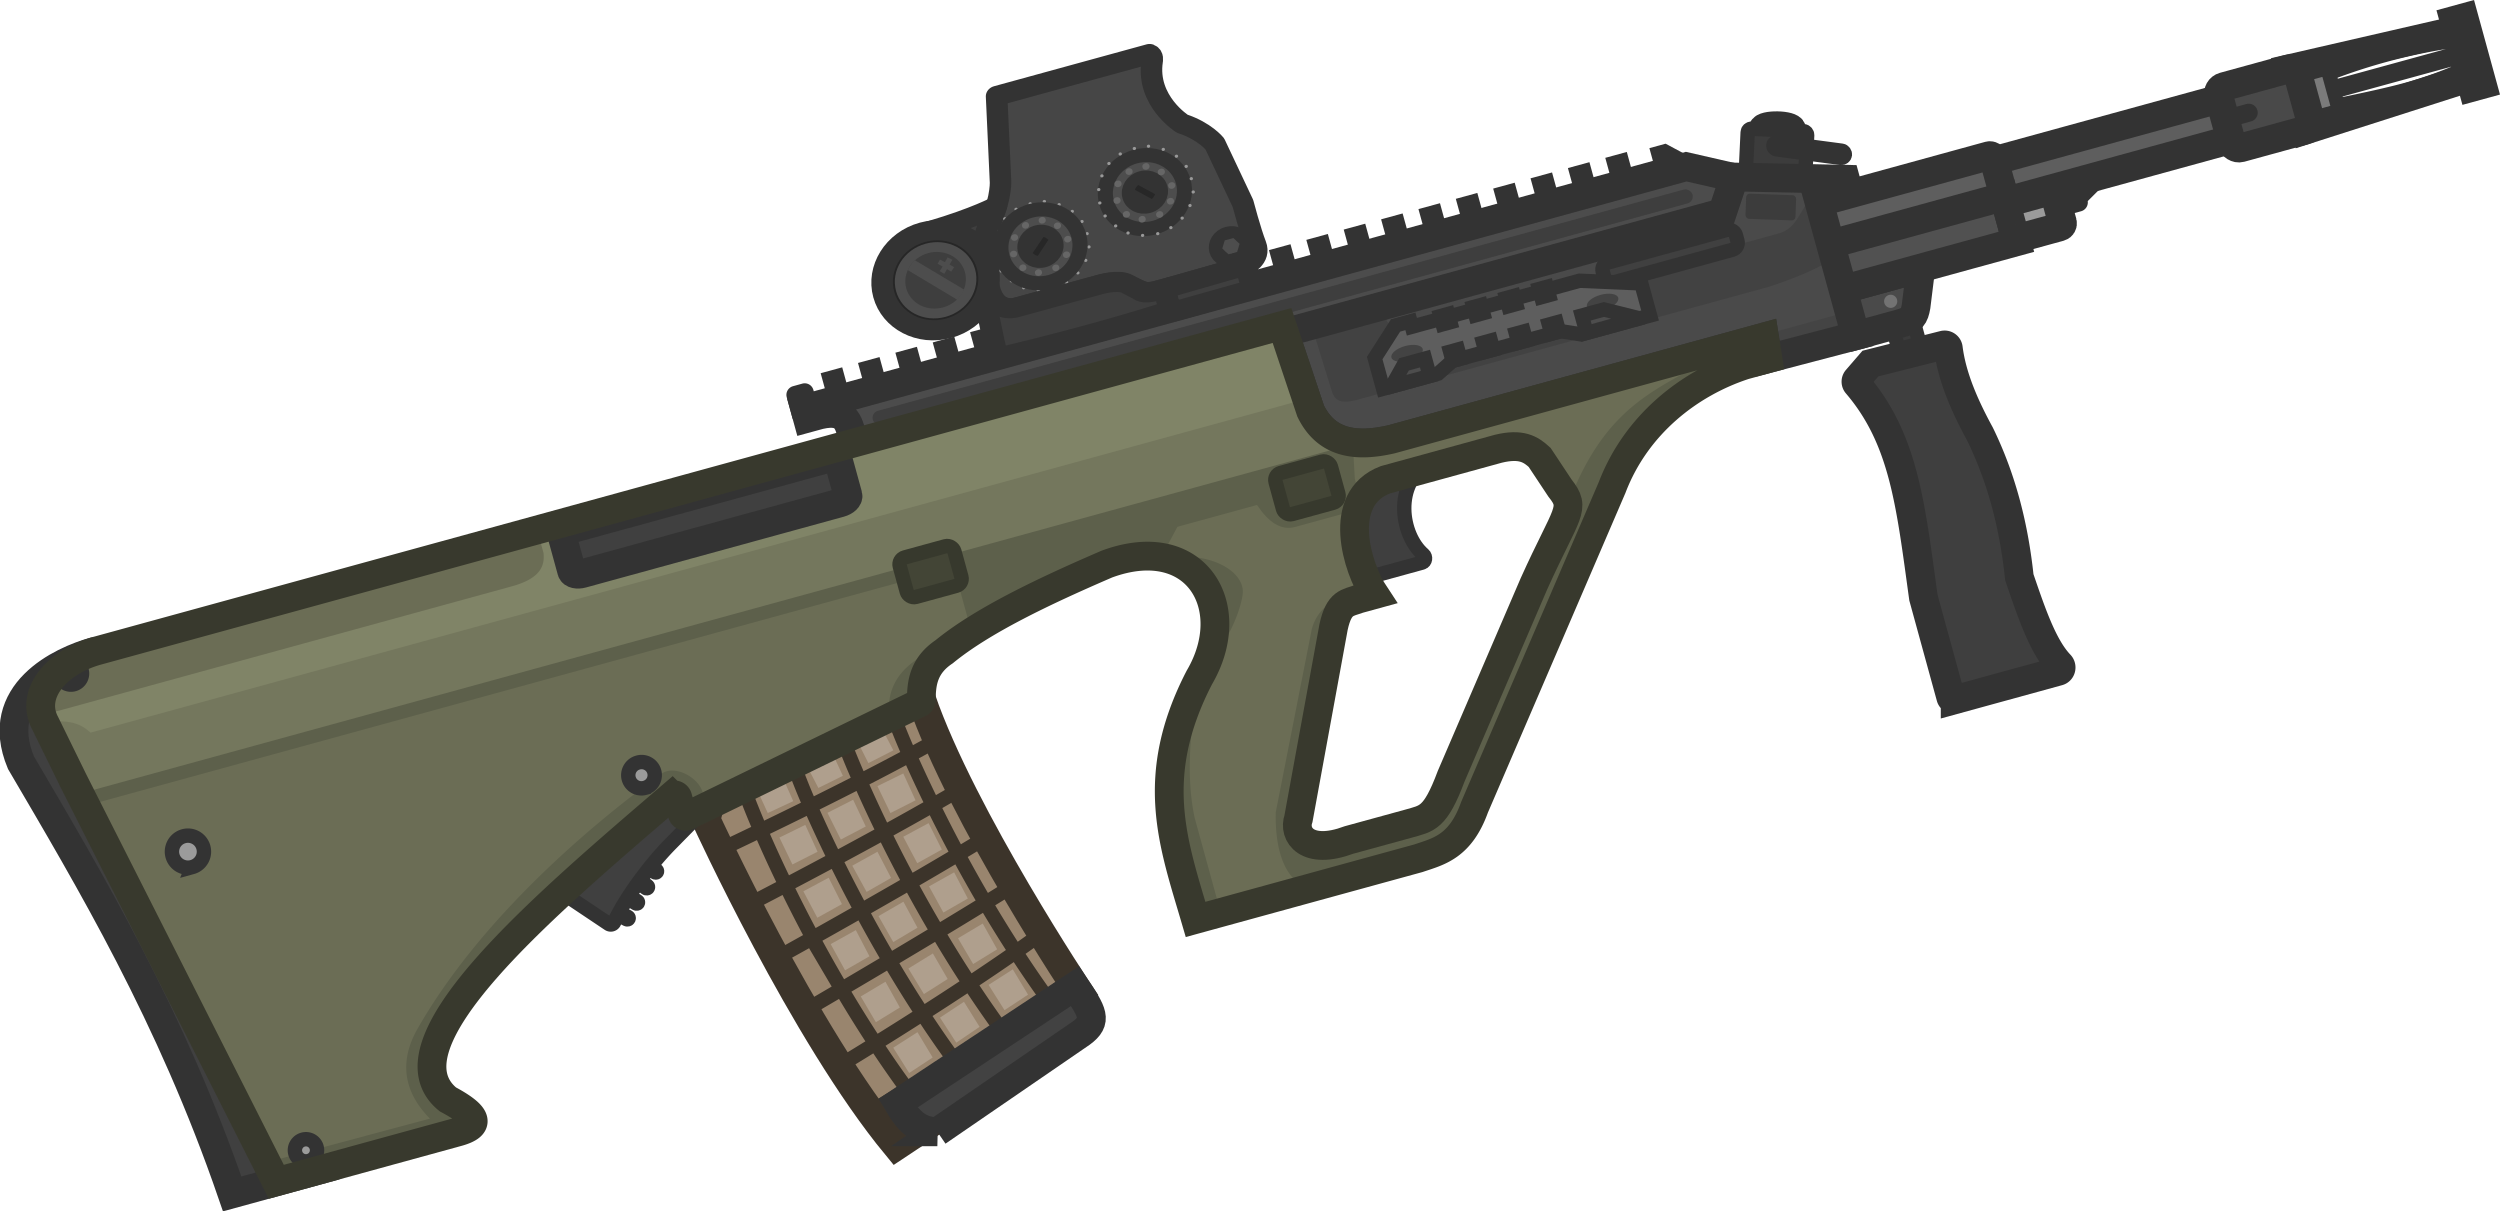 <svg xmlns="http://www.w3.org/2000/svg" width="120.061" height="58.175" fill="none"><defs><clipPath id="a"><path fill="#fff" d="M0 0h110v110H0z"/></clipPath></defs><g clip-path="url(#a)" transform="rotate(14.648 156.12 53.385)"><path fill="#99856e" d="m34.333 70.264-.314-.313c.249-.183.835-.65 1.594-1.266.607-.492 1.324-1.078 2.069-1.689.675-.554 1.373-1.128 2.03-1.67.77-.634 1.399-1.374 1.96-1.839l1.196-.99c.342.512.814 1.19 1.231 1.728a45 45 0 0 0 1.668 2.013c.574.656 1.17 1.308 1.768 1.94.625.661 1.251 1.301 1.853 1.902a111 111 0 0 0 4.486 4.232c-.061.166-.332.624-.706 1.22-.41.651-.941 1.468-1.455 2.247-.589.893-1.154 1.736-1.482 2.226l-.294.435-1.422 1.59-1.37 1.534a32 32 0 0 1-1.622-1.258 49 49 0 0 1-2.012-1.762 74 74 0 0 1-2.248-2.168 99 99 0 0 1-1.991-2.06 126.574 126.574 0 0 1-3.913-4.37 82 82 0 0 1-1.026-1.222z"/><path stroke="#3c342a" stroke-linecap="round" stroke-miterlimit="29" stroke-width=".691" d="M43.005 65.26c.455.57 1.023 1.262 1.692 2.037m-1.692-2.038a134 134 0 0 1-1.984 1.804m1.984-1.804c.38-.353.748-.7 1.094-1.034m-1.094 1.034c-.686-.86-1.201-1.594-1.333-1.772m3.025 3.81c.529.614 1.121 1.28 1.77 1.978m-1.77-1.978c-.626.612-1.285 1.244-1.941 1.865m1.94-1.865q.558-.544 1.07-1.06m.701 3.038c.576.62 1.197 1.266 1.859 1.924m-1.859-1.924c-.614.624-1.26 1.27-1.902 1.905m1.902-1.905q.556-.565 1.068-1.097m.79 3.021a63 63 0 0 0 2.006 1.912m-2.005-1.912c-.604.63-1.239 1.286-1.87 1.934m1.87-1.934c.368-.385.725-.76 1.062-1.119m.943 3.031a57 57 0 0 0 1.994 1.736M50.33 73.11c-.564.664-1.165 1.348-1.768 2.021m1.768-2.021q.512-.6.971-1.167m1.023 2.903a87 87 0 0 1-1.745 2.027m1.745-2.027q.415.345.843.685m-.843-.685c.316-.38.62-.754.902-1.114m-2.647 3.141a56 56 0 0 1-2.017-1.742m2.017 1.742c-.608.688-1.221 1.364-1.802 1.994m1.802-1.994q.558.46 1.133.905m-3.15-2.647a63 63 0 0 1-2.107-2m2.107 2c-.614.687-1.23 1.362-1.812 1.99m-.295-3.99a69 69 0 0 1-1.89-1.952m1.89 1.953c-.644.66-1.283 1.31-1.883 1.918m-.008-3.87a71 71 0 0 1-1.809-2.02m1.81 2.02c-.654.647-1.304 1.284-1.915 1.879m.105-3.898a65 65 0 0 1-1.735-2.099m1.735 2.099c-.667.631-1.331 1.252-1.955 1.83m.22-3.929a205 205 0 0 1-2.009 1.768m2.009-1.768c-.558-.705-1-1.299-1.308-1.737m-.7 3.505a261 261 0 0 1-2.014 1.73m2.013-1.73a66 66 0 0 0 1.789 2.161m-1.789-2.161c-.723-.916-1.203-1.608-1.33-1.835m-.683 3.566a64 64 0 0 0 1.835 2.239m-1.835-2.24c-.854.728-1.465 1.238-1.64 1.385m1.64-1.384a39 39 0 0 1-1.386-1.877m3.221 4.115c.56-.51 1.236-1.13 1.967-1.808M38.834 72.8a72 72 0 0 0 1.893 2.124M38.834 72.8c-.816.745-1.386 1.257-1.522 1.38m3.489-3.188a75 75 0 0 0 1.85 2.068m0 0c-.716.698-1.377 1.337-1.924 1.863m1.925-1.863a71 71 0 0 0 1.921 1.99m-3.846-.126c.612.66 1.268 1.34 1.96 2.028m-1.96-2.028c-.747.719-1.282 1.228-1.455 1.392m3.415.636c.533-.535 1.182-1.188 1.886-1.901m-1.886 1.901a63 63 0 0 0 2.237 2.119m-2.237-2.119c-.8.803-1.342 1.342-1.424 1.424m5.488-1.254a63 63 0 0 1-2.178-2.071m2.178 2.07c-.676.732-1.304 1.4-1.827 1.95m1.827-1.95c.657.595 1.334 1.18 2.027 1.747m-3.854.203c.656.59 1.335 1.174 2.034 1.743m-2.034-1.743c-.738.777-1.264 1.32-1.413 1.473m3.447.27a177 177 0 0 0 1.82-1.946m-1.82 1.946c-.742.78-1.276 1.329-1.435 1.492m1.435-1.492q.764.624 1.557 1.217m.263-3.163q.717.586 1.453 1.137m-14.872-8.06c-.65-.76-1.026-1.221-1.026-1.221v-.46l-.314-.313c.249-.183.835-.65 1.594-1.266m-.254 3.26c.503.59 1.17 1.36 1.953 2.234m0 0c.594.664 1.255 1.387 1.96 2.137m0 0a99 99 0 0 0 1.99 2.06m0 0a74 74 0 0 0 2.25 2.168m0 0a49 49 0 0 0 2.011 1.762m0 0c.55.453 1.092.876 1.622 1.258l1.37-1.533m0 0 1.422-1.591.294-.435m0 0c.329-.49.894-1.333 1.482-2.226m0 0c.514-.78 1.046-1.596 1.455-2.247m0 0c.374-.596.645-1.054.706-1.22 0 0-.237-.208-.647-.58m0 0c-.457-.414-1.13-1.031-1.925-1.788m0 0a111 111 0 0 1-1.914-1.864m0 0a92 92 0 0 1-1.853-1.902m0 0a68 68 0 0 1-1.768-1.94m0 0a45 45 0 0 1-1.668-2.013m0 0a32 32 0 0 1-1.231-1.727l-1.196.99m0 0c-.561.464-1.19 1.204-1.96 1.838m0 0c-.657.542-1.355 1.117-2.03 1.67m0 0c-.745.611-1.462 1.197-2.07 1.689"/><path stroke="#3c342a" stroke-linecap="round" stroke-miterlimit="29" stroke-width="1.382" d="m34.02 69.95.313.314v.46s7.159 8.765 12.812 12.84l2.792-3.124s3.69-5.458 3.937-6.128c0 0-7.648-6.79-11.006-11.814 0 0-7.738 6.636-8.849 7.453z"/><path fill="#af9f8d" d="m41.358 64.308-1.016.855.848.961 1.005-.894zm-2.032 1.708-1.055.877.897.994.99-.862zm-2.061 1.67-1.02.911.877 1.069 1.038-.86zm5.672-1.503-1.046.902.93 1.092 1.012-.895zm-2.01 1.831-1.034.918.945 1.079 1-.91zm-1.919 1.748-1.046.903.93 1.092 1.012-.896zm5.709-1.578-1.012.94.97 1.057.977-.932zm-2.03 1.949-.999.955.984 1.043.966-.947zm-1.95 1.8-1.011.94.969 1.057.978-.932zm5.764-1.774-.996.957.985 1.041.964-.947zm-2 1.981-.982.97 1 1.028.95-.961zm-1.867 1.898-.997.956.986 1.042.963-.948zm5.817-1.847-.968.984 1.015 1.013.936-.975zm-1.953 1.995-.954.998 1.03.998.921-.989zm-1.86 1.89-.968.984 1.015 1.013.935-.975zm5.767-2.121-.937 1.015 1.047.98.905-1.005zm-1.875 2.099-.922 1.028 1.061.965.89-1.018zm-1.792 1.978-.937 1.015 1.047.98.904-1.004z"/><path fill="#3c3c3c" stroke="#333" stroke-linecap="square" stroke-width="1.382" d="M75.77 25.814c.372-.09.654-.239.632-.333s-.343-.1-.714-.01-.654.239-.631.333c.022.095.342.099.713.01z"/><rect width="2.859" height="2.469" x="74.348" y="25.962" fill="#3c3c3c" stroke="#333" stroke-width=".691" rx=".173" transform="rotate(-11.93 74.348 25.962)"/><path fill="#3b3b3b" stroke="#333" stroke-width=".691" d="M83.254 33.035q-.007-.017.005-.026l.874-.504c.008-.005.02-.001.025.009l1.03 1.785q.009.017-.005.026l-.873.504c-.008.005-.02 0-.025-.009z"/><path fill="#4a4a4a" stroke="#333" stroke-linecap="round" stroke-width="1.382" d="m81.873 34.277 1.912-1.104c.512-.295.578-.508.537-.994l-.245-1.838-4.472 2.582z"/><path fill="#5e5e5e" stroke="#333" stroke-width="1.382" d="m85.475 24.873 10.898-6.292 1.014 1.755-10.899 6.292z"/><rect width="9.819" height="2.811" x="77.533" y="29.116" fill="#5e5e5e" stroke="#333" stroke-width="1.382" rx=".173" transform="rotate(-30 77.533 29.116)"/><path fill="#515151" stroke="#333" stroke-width="1.382" d="m77.359 31.617 9.717-5.61 1.127 1.952-9.717 5.61z"/><path fill="#404040" stroke="#333" stroke-width=".691" d="m70.482 28.194.695 1.203 1.55-.895-1.965-.47zM34.71 48.716l.33-.19.55.955-.33.19zM33.252 49.945a.086.086 0 0 1 .032-.118l.4-.232a.086.086 0 0 1 .119.032l.366.633-.551.318zM36.32 47.786l.33-.19.551.955-.33.19zM37.932 46.855l.33-.19.551.955-.33.19zM39.543 45.925l.33-.19.552.955-.33.19zM41.154 44.995l.33-.19.551.955-.33.19zM42.766 44.064l.33-.19.551.955-.33.19zM44.377 43.134l.33-.19.552.955-.33.19zM45.988 42.204l.33-.19.551.955-.33.19zM47.6 41.273l.33-.19.551.955-.33.19zM49.211 40.343l.33-.19.552.955-.33.19zM50.822 39.413l.33-.19.551.955-.33.19zM52.434 38.482l.33-.19.551.955-.33.19zM54.045 37.552l.33-.19.552.955-.33.19zM55.656 36.622l.33-.19.551.955-.33.19zM57.268 35.69l.33-.19.551.956-.33.19zM58.881 34.76l.33-.19.552.956-.33.19zM60.492 33.831l.33-.19.551.955-.33.19zM62.103 32.9l.33-.19.551.955-.33.19zM63.715 31.97l.33-.19.552.956-.33.19zM65.326 31.04l.33-.19.551.955-.33.19zM66.938 30.109l.33-.19.551.955-.33.19zM68.55 29.18l.33-.19.55.955-.33.19z"/><path fill="#4c4c4c" stroke="#333" stroke-linecap="round" stroke-miterlimit="100" stroke-width="1.382" d="M36.56 51.307c-.365-.62-.597-1.431-1.857-.773l-.535.308-.238-.413L71.945 28.48l2.869-.087 1.966 2.758-34.332 19.901z"/><rect width="40.825" height=".691" x="37.051" y="49.815" fill="#3e3e3e" rx=".346" transform="rotate(-30 37.05 49.815)"/><path fill="#4a4a4a" d="m79.5 27.132-5.194 1.246-.119 1.793-18.892 10.907 2.167 3.317c1.14 1.326 2.563 1.137 4.102.33l16.084-9.287.427.973 3.798-2.133-3.498-6.06 1.314-.758z"/><path fill="#424242" d="M78.387 28.238c-.335.244-.442.615-.552 1-.13.452-.264.922-.784 1.223l-16.033 9.256c-.567.296-1.273-.545-1.565-1.038l-2.992 1.727 1.722 2.774c.303.525.69.455 1.222.178l17.891-10.33c1.361-.884 2.383-1.725 2.607-2.164z"/><path fill="#444" d="M80.955 33.41 59.66 45.703c-.219.126-.342.323-.275.44l.309.534c.067.116.299.108.518-.018l21.295-12.294c.218-.127.341-.324.274-.44l-.309-.534c-.067-.117-.299-.109-.517.017"/><path stroke="#333" stroke-linecap="round" stroke-width="1.382" d="m79.5 27.132-5.194 1.246-.119 1.793-18.892 10.907 2.167 3.317c1.14 1.326 2.563 1.137 4.102.33l16.084-9.287.427.973 3.798-2.133-3.498-6.06 1.314-.758z"/><rect width="2.401" height="1.21" x="75.063" y="29" fill="#3c3c3c" rx=".173" transform="rotate(-12.6 75.063 29)"/><rect width="3.468" height=".346" x="75.711" y="26.257" fill="#4d4d4d" stroke="#333" stroke-width=".691" rx=".173" transform="rotate(-7.08 75.71 26.257)"/><rect width="6.631" height=".99" x="69.164" y="34.065" fill="#404040" stroke="#333" stroke-width=".691" rx=".346" transform="rotate(-30 69.164 34.065)"/><path fill="#737373" d="M83.239 32.527a.315.315 0 1 0-.315-.546.315.315 0 0 0 .315.546"/><path fill="#4d4d4d" fill-rule="evenodd" d="m98.76 16.615 7.334-3.835 1.177 2.04-6.988 4.433zm7.215-3.272a28 28 0 0 0-5.727 3.307l.326.564 5.727-3.306zm.423.733-5.727 3.306.33.573c3.455-1.696 4.157-2.122 5.727-3.307z" clip-rule="evenodd"/><path stroke="#333" stroke-width=".691" d="M105.974 13.343a28 28 0 0 0-5.727 3.307l.326.564 5.727-3.306zM100.67 17.382l5.727-3.306.33.572c-1.57 1.185-2.272 1.61-5.727 3.307z"/><path stroke="#333" stroke-width="1.382" d="m98.76 16.615 7.334-3.835 1.177 2.04-6.988 4.433z"/><path fill="#454545" stroke="#333" stroke-width="1.382" d="m105.85 12.357.423-.244 1.664 2.882-.423.244z"/><rect width="1.328" height="2.135" x="99.391" y="16.776" fill="#7b7b7b" stroke="#333" stroke-width=".691" rx=".346" transform="rotate(-30 99.39 16.776)"/><rect width="2.373" height="1.786" x="87.24" y="26.292" fill="#9b9b9b" stroke="#333" stroke-width="1.382" rx=".173" transform="rotate(-30 87.24 26.292)"/><path fill="#4d4d4d" stroke="#333" stroke-width=".691" d="m89.693 25.795.876-.505a.096.096 0 0 1 .096.166l-.876.505z"/><path fill="#404040" stroke="#333" stroke-linecap="round" stroke-width="1.382" d="M3.844 70.356c-1.38.797-4.243 3.14-2.035 6.038 4.633 4.633 10.017 9.903 15.052 17.474l4.375-2.525"/><rect width=".127" height=".722" x="32.008" y="73.489" fill="#3a3a3a" stroke="#333" stroke-width=".691" rx=".063" transform="rotate(-62.932 32.008 73.49)"/><rect width=".127" height=".722" x="31.764" y="74.376" fill="#3a3a3a" stroke="#333" stroke-width=".691" rx=".063" transform="rotate(-66.99 31.764 74.376)"/><rect width=".127" height=".722" x="31.467" y="75.279" fill="#3a3a3a" stroke="#333" stroke-width=".691" rx=".063" transform="rotate(-73.402 31.467 75.28)"/><rect width=".127" height=".722" x="31.219" y="76.167" fill="#3a3a3a" stroke="#333" stroke-width=".691" rx=".063" transform="rotate(-76.911 31.219 76.167)"/><path fill="#404040" stroke="#333" stroke-linecap="round" stroke-width=".691" d="m27.62 75.549 3.457 1.2a.178.178 0 0 0 .233-.14c.207-1.182.911-3.014 1.696-4.373l1.064-1.856-.594-2.207Z"/><path fill="#3f3f3f" stroke="#333" stroke-linecap="round" stroke-width=".691" d="m61.515 51.798 2.972-1.716c.139-.08.107-.313-.037-.383-1.293-.626-2.29-2.954-.839-4.39l-3.153 1.82c-1.836 2.26-.875 3.62 1.057 4.67z"/><path fill="#6b6d55" fill-rule="evenodd" d="m4.013 70.259 51.08-29.491 2.37 3.627c1.14 1.327 2.563 1.138 4.102.33l16.084-9.286.427.973-1.012.584c-2.323 1.494-4.307 4.045-4.664 7.283l-2.51 16.535c-.166 1.875-1.006 2.417-1.822 2.944l-.171.11-9.606 5.547q-.192-.32-.384-.635c-1.818-2.996-3.483-5.738-2.38-10.65 1.069-3.786-1.928-6.767-5.677-4.145-2.638 2.06-5.097 4.133-6.491 6.045-.771.872-.693 1.694-.477 2.507a.18.18 0 0 1-.054.178l-9.414 8.065a.173.173 0 0 1-.262-.045l-.402-.696a.172.172 0 0 0-.291-.013l-.23.33c-4.598 6.635-10.25 14.79-6.494 16.5 1.582.381 1.895.808.817 1.417l-7.789 4.497-14.29-16.162-2.013-2.334c-1.094-1.184-.204-3.001 1.553-4.015m57.756-23.575c-2.085 1.49-.242 4.441.9 5.461l-.68.393q-.102.071-.2.13c-.382.24-.68.427-.637 1.483l.695 9.325c-.067.8.83 1.634 2.616.38l2.57-1.483.167-.098c.666-.387 1.02-.593 1.228-2.611l1.51-9.958c.16-.947.308-1.669.423-2.232.347-1.698.397-1.944-.375-2.524l-1.32-1.18c-.52-.276-1.027-.433-2.019.097z" clip-rule="evenodd"/><path fill="#424242" stroke="#333" stroke-linecap="round" stroke-miterlimit="29" stroke-width="1.382" d="m48.872 82.419 5.49-6.338c.627-.773.276-1.095-.862-2.104l-6.808 7.594c.807.807 1.36 1.021 2.18.848z"/><path fill="#74775d" d="m60.906 45.033.101.175L5.123 77.344l-.651-.736-2.013-2.334a2 2 0 0 1-.246-.332l1.691-.615L56.707 43.24l.755 1.155c.975 1.135 2.158 1.16 3.444.638"/><path fill="#5d604b" d="m5.356 77.607-.432-.489L59.826 45.42l.508 1.572.08.156c.328.643.58 1.136-.325 1.703l-1.922 1.11c-.63.37-1.323.105-2.054-.55l-3.434 1.982-.386 1.612c-.746.065-1.574.372-2.443.98-2.075 1.62-4.038 3.248-5.46 4.799l-1.608-2.785z"/><path fill="#808467" d="M2.427 74.237a2 2 0 0 1-.215-.297L22.4 62.286c1.276-.714 1.382-1.357 1.143-1.98l-.573-.992 32.124-18.546 2.031 3.11L4.676 74.158c-.806-.445-1.528-.19-2.248.078"/><path fill="#5d604b" d="M55.704 57.26c.306-2.439-1.107-4.346-3.233-4.267 1.96-.857 3.765-.38 4.034.612.135.5.046 2.461-.8 3.655M59.373 68.79l-1.082.624-.384-.634c-1.819-2.996-3.484-5.739-2.38-10.651q.053-.192.094-.38c-.028 2.033.324 4.827 1.39 6.95zM25.734 86.856c1.583.381 1.896.807.818 1.417l-7.79 4.497-.692-.783 7.065-4.018c-.916-.548-2.29-1.695-1.668-4.019 1.585-5.916 5.64-11.681 8.294-14.877.575-.56 1.964-.142 2.161.62l7.533-6.474c-.39-1.624.867-2.94 2.297-3.7q-.21.258-.394.51c-.238.27-.395.534-.492.795-.217.584-.134 1.15.015 1.712a.18.18 0 0 1-.054.178l-9.414 8.065a.173.173 0 0 1-.262-.044l-.402-.697-.013-.019a.172.172 0 0 0-.278.006l-.001.001-.228.33c-4.024 5.805-8.854 12.775-7.483 15.572q.147.3.391.534.245.233.597.394M74.725 37.127l2.924-1.689.427.973-1.012.584c-2.323 1.495-4.308 4.046-4.664 7.284l-2.51 16.535c-.167 1.875-1.007 2.417-1.823 2.944l-.17.11-4.656 2.688c-1.078.07-2.046-1.051-2.527-3.097l-.549-8.927c0-1.341 1.038-1.94 1.884-2.427l.056-.033.307-.177q.132.139.257.25l-.68.392q-.102.07-.2.131c-.382.24-.681.427-.638 1.482l.696 9.326c-.068.8.83 1.633 2.616.38l2.57-1.484.167-.098c.666-.387 1.02-.593 1.228-2.61l1.51-9.958c.16-.947.308-1.67.423-2.232.208-1.022.31-1.518.19-1.877.457-4.35 2.15-5.941 4.009-7.687l.364-.343z"/><path stroke="#38392d" stroke-linecap="round" stroke-width="1.382" d="M61.769 46.683c-2.086 1.49-.242 4.442.9 5.461l-.68.393c-.47.331-.889.378-.838 1.613l.696 9.325c-.068.8.83 1.634 2.616.38l2.57-1.483c.775-.464 1.17-.529 1.394-2.71l1.51-9.957c.647-3.803 1.076-3.983.049-4.756l-1.32-1.18c-.521-.276-1.028-.433-2.02.097z"/><path fill="#3f3f3f" stroke="#333" stroke-linecap="round" stroke-width="1.382" d="M82.514 36.509a.176.176 0 0 1-.058-.221l.44-.896 3.182-1.751a.177.177 0 0 1 .249.09c.508 1.27 1.433 2.455 2.517 3.607 1.615 1.88 2.732 3.97 3.567 6.178.965 1.453 1.929 2.936 2.948 3.561.12.075.129.26.006.33l-4.45 2.57a.173.173 0 0 1-.236-.063l-2.477-4.29c-1.731-4.172-2.823-7.122-5.688-9.115z"/><path fill="#404040" stroke="#333" stroke-linecap="round" stroke-width="1.382" d="m35.612 52.463-11.12 6.42c-.219.126-.342.323-.275.44l.86 1.489c.068.116.3.108.518-.018l11.12-6.42c.219-.126.342-.323.274-.44l-.86-1.49c-.067-.116-.299-.108-.517.019z"/><path fill="#9b9b9b" stroke="#333" stroke-linecap="round" stroke-width=".691" d="M11.034 79.169a.768.768 0 1 0-.769-1.332.768.768 0 0 0 .769 1.331zM31.106 69.99a.63.63 0 1 0-.63-1.091.63.63 0 0 0 .63 1.092zM20.014 91.413a.532.532 0 1 0-.532-.921.532.532 0 0 0 .532.921zM3.317 72.11a.532.532 0 1 0-.532-.922.532.532 0 0 0 .532.922z"/><path stroke="#38392d" stroke-linecap="round" stroke-width="1.382" d="m55.093 40.768-51.08 29.49c-1.757 1.015-2.647 2.832-1.553 4.016l2.012 2.334L18.763 92.77l7.79-4.497c1.078-.61.764-1.035-.818-1.416-3.819-1.74 2.087-10.14 6.724-16.831a.172.172 0 0 1 .29.013l.403.696c.054.094.18.115.262.045l9.414-8.065a.18.18 0 0 0 .054-.178c-.216-.813-.294-1.635.477-2.507 1.394-1.912 3.853-3.985 6.49-6.045 3.75-2.622 6.747.36 5.678 4.145-1.18 5.256.809 8.028 2.764 11.285l9.606-5.546c.866-.568 1.815-1.048 1.993-3.055L72.4 44.28c.357-3.238 2.34-5.789 4.664-7.283l1.012-.584-.427-.973-16.084 9.286c-1.54.808-2.962.997-4.102-.33z"/><rect width="2.719" height="1.971" x="40.084" y="56.298" fill="#434536" stroke="#37392d" stroke-width=".691" rx=".346" transform="rotate(-30 40.084 56.298)"/><rect width="2.759" height="2.05" x="56.518" y="47.812" fill="#434536" stroke="#37392d" stroke-width=".691" rx=".346" style="stroke-width:.691;stroke-dasharray:none" transform="rotate(-30 56.518 47.812)"/><rect width="3.937" height="3.046" x="95.65" y="18.41" fill="#494949" stroke="#333" stroke-width="1.382" rx=".346" transform="rotate(-30 95.65 18.41)"/><path fill="#404040" stroke="#333" stroke-width=".691" d="m96.367 19.654 1.017-.587a.086.086 0 0 1 .086.15l-1.016.587z"/><path fill="#5e5e5e" d="m59.796 41.156.573-1.769.64-.37.135.233 7.228-4.173 2.902-.626.8 1.384L69.1 37.55l-.989.099-4.67 2.696-.514.769-2.366 1.366z"/><path stroke="#333" stroke-linecap="round" stroke-width=".691" d="m59.796 41.156.573-1.769.64-.37.135.233 7.228-4.173 2.902-.626.8 1.384L69.1 37.55l-.989.099-4.67 2.696-.514.769-2.366 1.366z"/><path fill="#434343" d="M69.887 36.103c.372-.215.594-.53.494-.703s-.483-.139-.856.076-.594.53-.494.704.483.139.856-.077M61.424 40.856c.373-.215.594-.53.494-.703s-.483-.139-.856.076-.594.53-.494.704.483.139.856-.077"/><path fill="#4d4d4d" stroke="#333" stroke-width=".691" d="m69.856 36.115 1.574-.017.047.08-2.142 1.237-.433-.75zM61.234 41.093l-.273 1.05.046.08 1.565-.903-.433-.75zM63.223 39.942l.334-.193.229.397-.335.193zM62.338 38.41l.334-.194.204.354-.334.193zM64.643 39.124l.334-.193.228.396-.334.193zM63.756 37.59l.334-.193.204.354-.334.193zM66.06 38.305l.335-.193.229.396-.335.193zM65.176 36.77l.334-.193.204.354-.334.193zM67.48 37.485l.335-.193.228.396-.334.193zM66.594 35.951l.334-.193.204.354-.334.193z"/></g><g transform="rotate(164.648 28.812 4.673)scale(.253 -.234)"><path d="M11.178 1.307h30.03l3.608 17.284s.99 4.423 5.412 9.311c.291.466.878 5.708 1.688 8.73 0 0 1.971 7.644-4.077 7.644h-16.06s-3.483-.041-4.814 1.29c-1.826 1.825-2.518 2.181-2.518 2.181s-.41.811-3.027.811-17.167-.113-17.167-.113-3.259-.465-2.968-3.55.233-8.904.233-8.904L3.67 22.665s1.222-3.085 4.947-5.762c0 0 5.47-6.46 2.386-13.967 0 0-.524-1.048.174-1.63z" style="fill:#464646;fill-opacity:1;stroke:#333;stroke-width:4.108;stroke-linecap:square;stroke-linejoin:round;stroke-miterlimit:29;stroke-dasharray:none;stroke-opacity:1"/><circle cx="5.912" cy="43.877" r="2.764" style="fill:#666;fill-opacity:1;stroke:#333;stroke-width:2.876;stroke-linecap:square;stroke-linejoin:round;stroke-miterlimit:29;stroke-dasharray:none;stroke-opacity:1"/><circle cx="18.889" cy="28.397" r="7.548" style="fill:#4d4d4d;fill-opacity:1;stroke:#333;stroke-width:2.876;stroke-linecap:square;stroke-linejoin:round;stroke-miterlimit:29;stroke-dasharray:none;stroke-opacity:1"/><circle cx="18.889" cy="28.397" r="2.978" style="fill:#333;fill-opacity:1;stroke:#333;stroke-width:2.876;stroke-linecap:square;stroke-linejoin:round;stroke-miterlimit:29;stroke-dasharray:none;stroke-opacity:1"/><path d="m17.143 29.342 2.631-2.718s.605.32.827.788l-2.625 2.742s-.632-.356-.833-.812" style="fill:#272727;fill-opacity:1;stroke:none;stroke-width:.679;stroke-linecap:square;stroke-linejoin:round;stroke-miterlimit:29;stroke-opacity:1"/><g style="fill:#252525;fill-opacity:1" transform="translate(-75.533 -42.161)scale(.203)"><circle cx="457.862" cy="322.874" r="3.349" style="fill:#666;fill-opacity:1;stroke:none;stroke-width:6;stroke-linecap:square;stroke-linejoin:round;stroke-miterlimit:29;stroke-opacity:1"/><circle cx="474.349" cy="323.349" r="3.349" style="fill:#666;fill-opacity:1;stroke:none;stroke-width:6;stroke-linecap:square;stroke-linejoin:round;stroke-miterlimit:29;stroke-opacity:1"/><circle cx="487.349" cy="332.349" r="3.349" style="fill:#666;fill-opacity:1;stroke:none;stroke-width:6;stroke-linecap:square;stroke-linejoin:round;stroke-miterlimit:29;stroke-opacity:1"/><circle cx="492.349" cy="348.349" r="3.349" style="fill:#666;fill-opacity:1;stroke:none;stroke-width:6;stroke-linecap:square;stroke-linejoin:round;stroke-miterlimit:29;stroke-opacity:1"/><circle cx="487.349" cy="364.349" r="3.349" style="fill:#666;fill-opacity:1;stroke:none;stroke-width:6;stroke-linecap:square;stroke-linejoin:round;stroke-miterlimit:29;stroke-opacity:1"/><circle cx="474.349" cy="373.349" r="3.349" style="fill:#666;fill-opacity:1;stroke:none;stroke-width:6;stroke-linecap:square;stroke-linejoin:round;stroke-miterlimit:29;stroke-opacity:1"/><circle cx="457.349" cy="373.349" r="3.349" style="fill:#666;fill-opacity:1;stroke:none;stroke-width:6;stroke-linecap:square;stroke-linejoin:round;stroke-miterlimit:29;stroke-opacity:1"/><circle cx="444.349" cy="363.349" r="3.349" style="fill:#666;fill-opacity:1;stroke:none;stroke-width:6;stroke-linecap:square;stroke-linejoin:round;stroke-miterlimit:29;stroke-opacity:1"/><circle cx="439.349" cy="348.349" r="3.349" style="fill:#666;fill-opacity:1;stroke:none;stroke-width:6;stroke-linecap:square;stroke-linejoin:round;stroke-miterlimit:29;stroke-opacity:1"/><circle cx="445.349" cy="332.349" r="3.349" style="fill:#666;fill-opacity:1;stroke:none;stroke-width:6;stroke-linecap:square;stroke-linejoin:round;stroke-miterlimit:29;stroke-opacity:1"/></g><g style="fill:#999;fill-opacity:1" transform="translate(-55.15 -27.074)scale(.159)"><circle cx="410.022" cy="365.279" r="2.022" style="fill:#999;fill-opacity:1;stroke:none;stroke-width:6;stroke-linecap:square;stroke-linejoin:round;stroke-miterlimit:29;stroke-opacity:1"/><circle cx="418.022" cy="381.022" r="2.022" style="fill:#999;fill-opacity:1;stroke:none;stroke-width:6;stroke-linecap:square;stroke-linejoin:round;stroke-miterlimit:29;stroke-opacity:1"/><circle cx="431.022" cy="394.022" r="2.022" style="fill:#999;fill-opacity:1;stroke:none;stroke-width:6;stroke-linecap:square;stroke-linejoin:round;stroke-miterlimit:29;stroke-opacity:1"/><circle cx="447.022" cy="402.022" r="2.022" style="fill:#999;fill-opacity:1;stroke:none;stroke-width:6;stroke-linecap:square;stroke-linejoin:round;stroke-miterlimit:29;stroke-opacity:1"/><circle cx="464.022" cy="405.022" r="2.022" style="fill:#999;fill-opacity:1;stroke:none;stroke-width:6;stroke-linecap:square;stroke-linejoin:round;stroke-miterlimit:29;stroke-opacity:1"/><circle cx="482.022" cy="402.022" r="2.022" style="fill:#999;fill-opacity:1;stroke:none;stroke-width:6;stroke-linecap:square;stroke-linejoin:round;stroke-miterlimit:29;stroke-opacity:1"/><circle cx="498.022" cy="394.022" r="2.022" style="fill:#999;fill-opacity:1;stroke:none;stroke-width:6;stroke-linecap:square;stroke-linejoin:round;stroke-miterlimit:29;stroke-opacity:1"/><circle cx="510.022" cy="381.022" r="2.022" style="fill:#999;fill-opacity:1;stroke:none;stroke-width:6;stroke-linecap:square;stroke-linejoin:round;stroke-miterlimit:29;stroke-opacity:1"/><circle cx="519.022" cy="365.022" r="2.022" style="fill:#999;fill-opacity:1;stroke:none;stroke-width:6;stroke-linecap:square;stroke-linejoin:round;stroke-miterlimit:29;stroke-opacity:1"/><circle cx="521.022" cy="347.022" r="2.022" style="fill:#999;fill-opacity:1;stroke:none;stroke-width:6;stroke-linecap:square;stroke-linejoin:round;stroke-miterlimit:29;stroke-opacity:1"/><circle cx="518.022" cy="330.022" r="2.022" style="fill:#999;fill-opacity:1;stroke:none;stroke-width:6;stroke-linecap:square;stroke-linejoin:round;stroke-miterlimit:29;stroke-opacity:1"/><circle cx="510.022" cy="314.022" r="2.022" style="fill:#999;fill-opacity:1;stroke:none;stroke-width:6;stroke-linecap:square;stroke-linejoin:round;stroke-miterlimit:29;stroke-opacity:1"/><circle cx="498.022" cy="301.022" r="2.022" style="fill:#999;fill-opacity:1;stroke:none;stroke-width:6;stroke-linecap:square;stroke-linejoin:round;stroke-miterlimit:29;stroke-opacity:1"/><circle cx="482.022" cy="293.022" r="2.022" style="fill:#999;fill-opacity:1;stroke:none;stroke-width:6;stroke-linecap:square;stroke-linejoin:round;stroke-miterlimit:29;stroke-opacity:1"/><circle cx="464.022" cy="291.022" r="2.022" style="fill:#999;fill-opacity:1;stroke:none;stroke-width:6;stroke-linecap:square;stroke-linejoin:round;stroke-miterlimit:29;stroke-opacity:1"/><circle cx="447.022" cy="293.022" r="2.022" style="fill:#999;fill-opacity:1;stroke:none;stroke-width:6;stroke-linecap:square;stroke-linejoin:round;stroke-miterlimit:29;stroke-opacity:1"/><circle cx="431.022" cy="302.022" r="2.022" style="fill:#999;fill-opacity:1;stroke:none;stroke-width:6;stroke-linecap:square;stroke-linejoin:round;stroke-miterlimit:29;stroke-opacity:1"/><circle cx="418.022" cy="315.022" r="2.022" style="fill:#999;fill-opacity:1;stroke:none;stroke-width:6;stroke-linecap:square;stroke-linejoin:round;stroke-miterlimit:29;stroke-opacity:1"/><circle cx="410.022" cy="331.022" r="2.022" style="fill:#999;fill-opacity:1;stroke:none;stroke-width:6;stroke-linecap:square;stroke-linejoin:round;stroke-miterlimit:29;stroke-opacity:1"/><circle cx="408.022" cy="348.022" r="2.022" style="fill:#999;fill-opacity:1;stroke:none;stroke-width:6;stroke-linecap:square;stroke-linejoin:round;stroke-miterlimit:29;stroke-opacity:1"/></g><g style="fill:#999;fill-opacity:1" transform="matrix(.159 0 0 .158 -33.305 -21.502)"><circle cx="410.022" cy="365.279" r="2.022" style="fill:#999;fill-opacity:1;stroke:none;stroke-width:6;stroke-linecap:square;stroke-linejoin:round;stroke-miterlimit:29;stroke-opacity:1"/><circle cx="418.022" cy="381.022" r="2.022" style="fill:#999;fill-opacity:1;stroke:none;stroke-width:6;stroke-linecap:square;stroke-linejoin:round;stroke-miterlimit:29;stroke-opacity:1"/><circle cx="431.022" cy="394.022" r="2.022" style="fill:#999;fill-opacity:1;stroke:none;stroke-width:6;stroke-linecap:square;stroke-linejoin:round;stroke-miterlimit:29;stroke-opacity:1"/><circle cx="447.022" cy="402.022" r="2.022" style="fill:#999;fill-opacity:1;stroke:none;stroke-width:6;stroke-linecap:square;stroke-linejoin:round;stroke-miterlimit:29;stroke-opacity:1"/><circle cx="464.022" cy="405.022" r="2.022" style="fill:#999;fill-opacity:1;stroke:none;stroke-width:6;stroke-linecap:square;stroke-linejoin:round;stroke-miterlimit:29;stroke-opacity:1"/><circle cx="482.022" cy="402.022" r="2.022" style="fill:#999;fill-opacity:1;stroke:none;stroke-width:6;stroke-linecap:square;stroke-linejoin:round;stroke-miterlimit:29;stroke-opacity:1"/><circle cx="498.022" cy="394.022" r="2.022" style="fill:#999;fill-opacity:1;stroke:none;stroke-width:6;stroke-linecap:square;stroke-linejoin:round;stroke-miterlimit:29;stroke-opacity:1"/><circle cx="510.022" cy="381.022" r="2.022" style="fill:#999;fill-opacity:1;stroke:none;stroke-width:6;stroke-linecap:square;stroke-linejoin:round;stroke-miterlimit:29;stroke-opacity:1"/><circle cx="519.022" cy="365.022" r="2.022" style="fill:#999;fill-opacity:1;stroke:none;stroke-width:6;stroke-linecap:square;stroke-linejoin:round;stroke-miterlimit:29;stroke-opacity:1"/><circle cx="521.022" cy="347.022" r="2.022" style="fill:#999;fill-opacity:1;stroke:none;stroke-width:6;stroke-linecap:square;stroke-linejoin:round;stroke-miterlimit:29;stroke-opacity:1"/><circle cx="518.022" cy="330.022" r="2.022" style="fill:#999;fill-opacity:1;stroke:none;stroke-width:6;stroke-linecap:square;stroke-linejoin:round;stroke-miterlimit:29;stroke-opacity:1"/><circle cx="510.022" cy="314.022" r="2.022" style="fill:#999;fill-opacity:1;stroke:none;stroke-width:6;stroke-linecap:square;stroke-linejoin:round;stroke-miterlimit:29;stroke-opacity:1"/><circle cx="498.022" cy="301.022" r="2.022" style="fill:#999;fill-opacity:1;stroke:none;stroke-width:6;stroke-linecap:square;stroke-linejoin:round;stroke-miterlimit:29;stroke-opacity:1"/><circle cx="482.022" cy="293.022" r="2.022" style="fill:#999;fill-opacity:1;stroke:none;stroke-width:6;stroke-linecap:square;stroke-linejoin:round;stroke-miterlimit:29;stroke-opacity:1"/><circle cx="464.022" cy="291.022" r="2.022" style="fill:#999;fill-opacity:1;stroke:none;stroke-width:6;stroke-linecap:square;stroke-linejoin:round;stroke-miterlimit:29;stroke-opacity:1"/><circle cx="447.022" cy="293.022" r="2.022" style="fill:#999;fill-opacity:1;stroke:none;stroke-width:6;stroke-linecap:square;stroke-linejoin:round;stroke-miterlimit:29;stroke-opacity:1"/><circle cx="431.022" cy="302.022" r="2.022" style="fill:#999;fill-opacity:1;stroke:none;stroke-width:6;stroke-linecap:square;stroke-linejoin:round;stroke-miterlimit:29;stroke-opacity:1"/><circle cx="418.022" cy="315.022" r="2.022" style="fill:#999;fill-opacity:1;stroke:none;stroke-width:6;stroke-linecap:square;stroke-linejoin:round;stroke-miterlimit:29;stroke-opacity:1"/><circle cx="410.022" cy="331.022" r="2.022" style="fill:#999;fill-opacity:1;stroke:none;stroke-width:6;stroke-linecap:square;stroke-linejoin:round;stroke-miterlimit:29;stroke-opacity:1"/><circle cx="408.022" cy="348.022" r="2.022" style="fill:#999;fill-opacity:1;stroke:none;stroke-width:6;stroke-linecap:square;stroke-linejoin:round;stroke-miterlimit:29;stroke-opacity:1"/></g><circle cx="40.735" cy="33.458" r="7.548" style="fill:#4d4d4d;fill-opacity:1;stroke:#333;stroke-width:2.876;stroke-linecap:square;stroke-linejoin:round;stroke-miterlimit:29;stroke-dasharray:none;stroke-opacity:1"/><circle cx="40.735" cy="33.458" r="2.978" style="fill:#333;fill-opacity:1;stroke:#333;stroke-width:2.876;stroke-linecap:square;stroke-linejoin:round;stroke-miterlimit:29;stroke-dasharray:none;stroke-opacity:1"/><path d="m41.705 35.205-2.755-2.611s.327-.634.772-.82l2.794 2.597s-.351.635-.811.834" style="fill:#272727;fill-opacity:1;stroke:none;stroke-width:.679;stroke-linecap:square;stroke-linejoin:round;stroke-miterlimit:29;stroke-opacity:1"/><g style="fill:#252525;fill-opacity:1" transform="translate(-52.923 -36.497)scale(.201)"><circle cx="457.862" cy="322.874" r="3.349" style="fill:#666;fill-opacity:1;stroke:none;stroke-width:6;stroke-linecap:square;stroke-linejoin:round;stroke-miterlimit:29;stroke-opacity:1"/><circle cx="474.349" cy="323.349" r="3.349" style="fill:#666;fill-opacity:1;stroke:none;stroke-width:6;stroke-linecap:square;stroke-linejoin:round;stroke-miterlimit:29;stroke-opacity:1"/><circle cx="487.349" cy="332.349" r="3.349" style="fill:#666;fill-opacity:1;stroke:none;stroke-width:6;stroke-linecap:square;stroke-linejoin:round;stroke-miterlimit:29;stroke-opacity:1"/><circle cx="492.349" cy="348.349" r="3.349" style="fill:#666;fill-opacity:1;stroke:none;stroke-width:6;stroke-linecap:square;stroke-linejoin:round;stroke-miterlimit:29;stroke-opacity:1"/><circle cx="487.349" cy="364.349" r="3.349" style="fill:#666;fill-opacity:1;stroke:none;stroke-width:6;stroke-linecap:square;stroke-linejoin:round;stroke-miterlimit:29;stroke-opacity:1"/><circle cx="474.349" cy="373.349" r="3.349" style="fill:#666;fill-opacity:1;stroke:none;stroke-width:6;stroke-linecap:square;stroke-linejoin:round;stroke-miterlimit:29;stroke-opacity:1"/><circle cx="457.349" cy="373.349" r="3.349" style="fill:#666;fill-opacity:1;stroke:none;stroke-width:6;stroke-linecap:square;stroke-linejoin:round;stroke-miterlimit:29;stroke-opacity:1"/><circle cx="444.349" cy="363.349" r="3.349" style="fill:#666;fill-opacity:1;stroke:none;stroke-width:6;stroke-linecap:square;stroke-linejoin:round;stroke-miterlimit:29;stroke-opacity:1"/><circle cx="439.349" cy="348.349" r="3.349" style="fill:#666;fill-opacity:1;stroke:none;stroke-width:6;stroke-linecap:square;stroke-linejoin:round;stroke-miterlimit:29;stroke-opacity:1"/><circle cx="445.349" cy="332.349" r="3.349" style="fill:#666;fill-opacity:1;stroke:none;stroke-width:6;stroke-linecap:square;stroke-linejoin:round;stroke-miterlimit:29;stroke-opacity:1"/></g><path d="m387.084 443.961-11.657 3.124-8.534-8.534 3.124-11.657 11.657-3.124 8.533 8.534z" style="fill:#4d4d4d;fill-opacity:1;stroke:none;stroke-width:6;stroke-linecap:square;stroke-linejoin:round;stroke-miterlimit:29;stroke-opacity:1" transform="rotate(14.71 97.872 -131.47)scale(.141)"/><path d="m4.137 48.387-.059 4.016s-.082 1.106 1.938 1.118l13.808.089s.329-.457.329-1.117V49.55s.058-.966-1.083-.966c-1.14 0-14.933-.198-14.933-.198z" style="fill:#3f3f3f;fill-opacity:1;stroke:#333;stroke-width:4.108;stroke-linecap:square;stroke-linejoin:round;stroke-miterlimit:29;stroke-dasharray:none;stroke-opacity:1"/><path d="M20.257 53.218s12.978.756 33.405 0c0 0 .582-.233.407-3.318s-.35-6.227-.35-6.227l-1.899-1.768s-.795 2.335-3.696 2.335H31.838s-3.62-.092-5.07 1.359l-1.827 1.827s-.552 1.252-3.404 1.136h-2.27s.838.343 1.02 1.018z" style="fill:#3e3e3e;fill-opacity:1;stroke:#333;stroke-width:4.108;stroke-linecap:square;stroke-linejoin:round;stroke-miterlimit:29;stroke-dasharray:none;stroke-opacity:1"/><path d="M46.799 23.13s4.364 1.106 13.152 1.28c0 0-6.576.757-8.846 8.032.03-4.32-2.063-6.024-4.306-9.312z" style="fill:#3f3f3f;fill-opacity:1;stroke:#333;stroke-width:4.108;stroke-linecap:square;stroke-linejoin:round;stroke-miterlimit:29;stroke-dasharray:none;stroke-opacity:1"/><circle cx="61.635" cy="34.478" r="10.207" style="fill:#262626;fill-opacity:1;stroke:#333;stroke-width:4.108;stroke-linecap:square;stroke-linejoin:round;stroke-miterlimit:29;stroke-dasharray:none;stroke-opacity:1"/><circle cx="61.635" cy="34.478" r="6.78" style="fill:#3e3e3e;fill-opacity:1;stroke:#4d4d4d;stroke-width:2;stroke-linecap:square;stroke-linejoin:round;stroke-miterlimit:29;stroke-dasharray:none;stroke-opacity:1"/><path d="m56.888 37.878 7.54-8.493s1.284.739 1.776 1.585l-7.494 8.469s-.97-.36-1.822-1.561" style="fill:#4d4d4d;fill-opacity:1;stroke:none;stroke-width:.76;stroke-linecap:square;stroke-linejoin:round;stroke-miterlimit:29;stroke-opacity:1"/><path d="m58.288 30.602.728.8.76-.77.671.676-.783.83.77.758-.72.775-.73-.78-.636.733-.766-.737.715-.755-.768-.801z" style="fill:#4d4d4d;fill-opacity:1;stroke:none;stroke-width:1.402;stroke-linecap:square;stroke-linejoin:round;stroke-miterlimit:29;stroke-dasharray:none;stroke-opacity:1"/></g></svg>